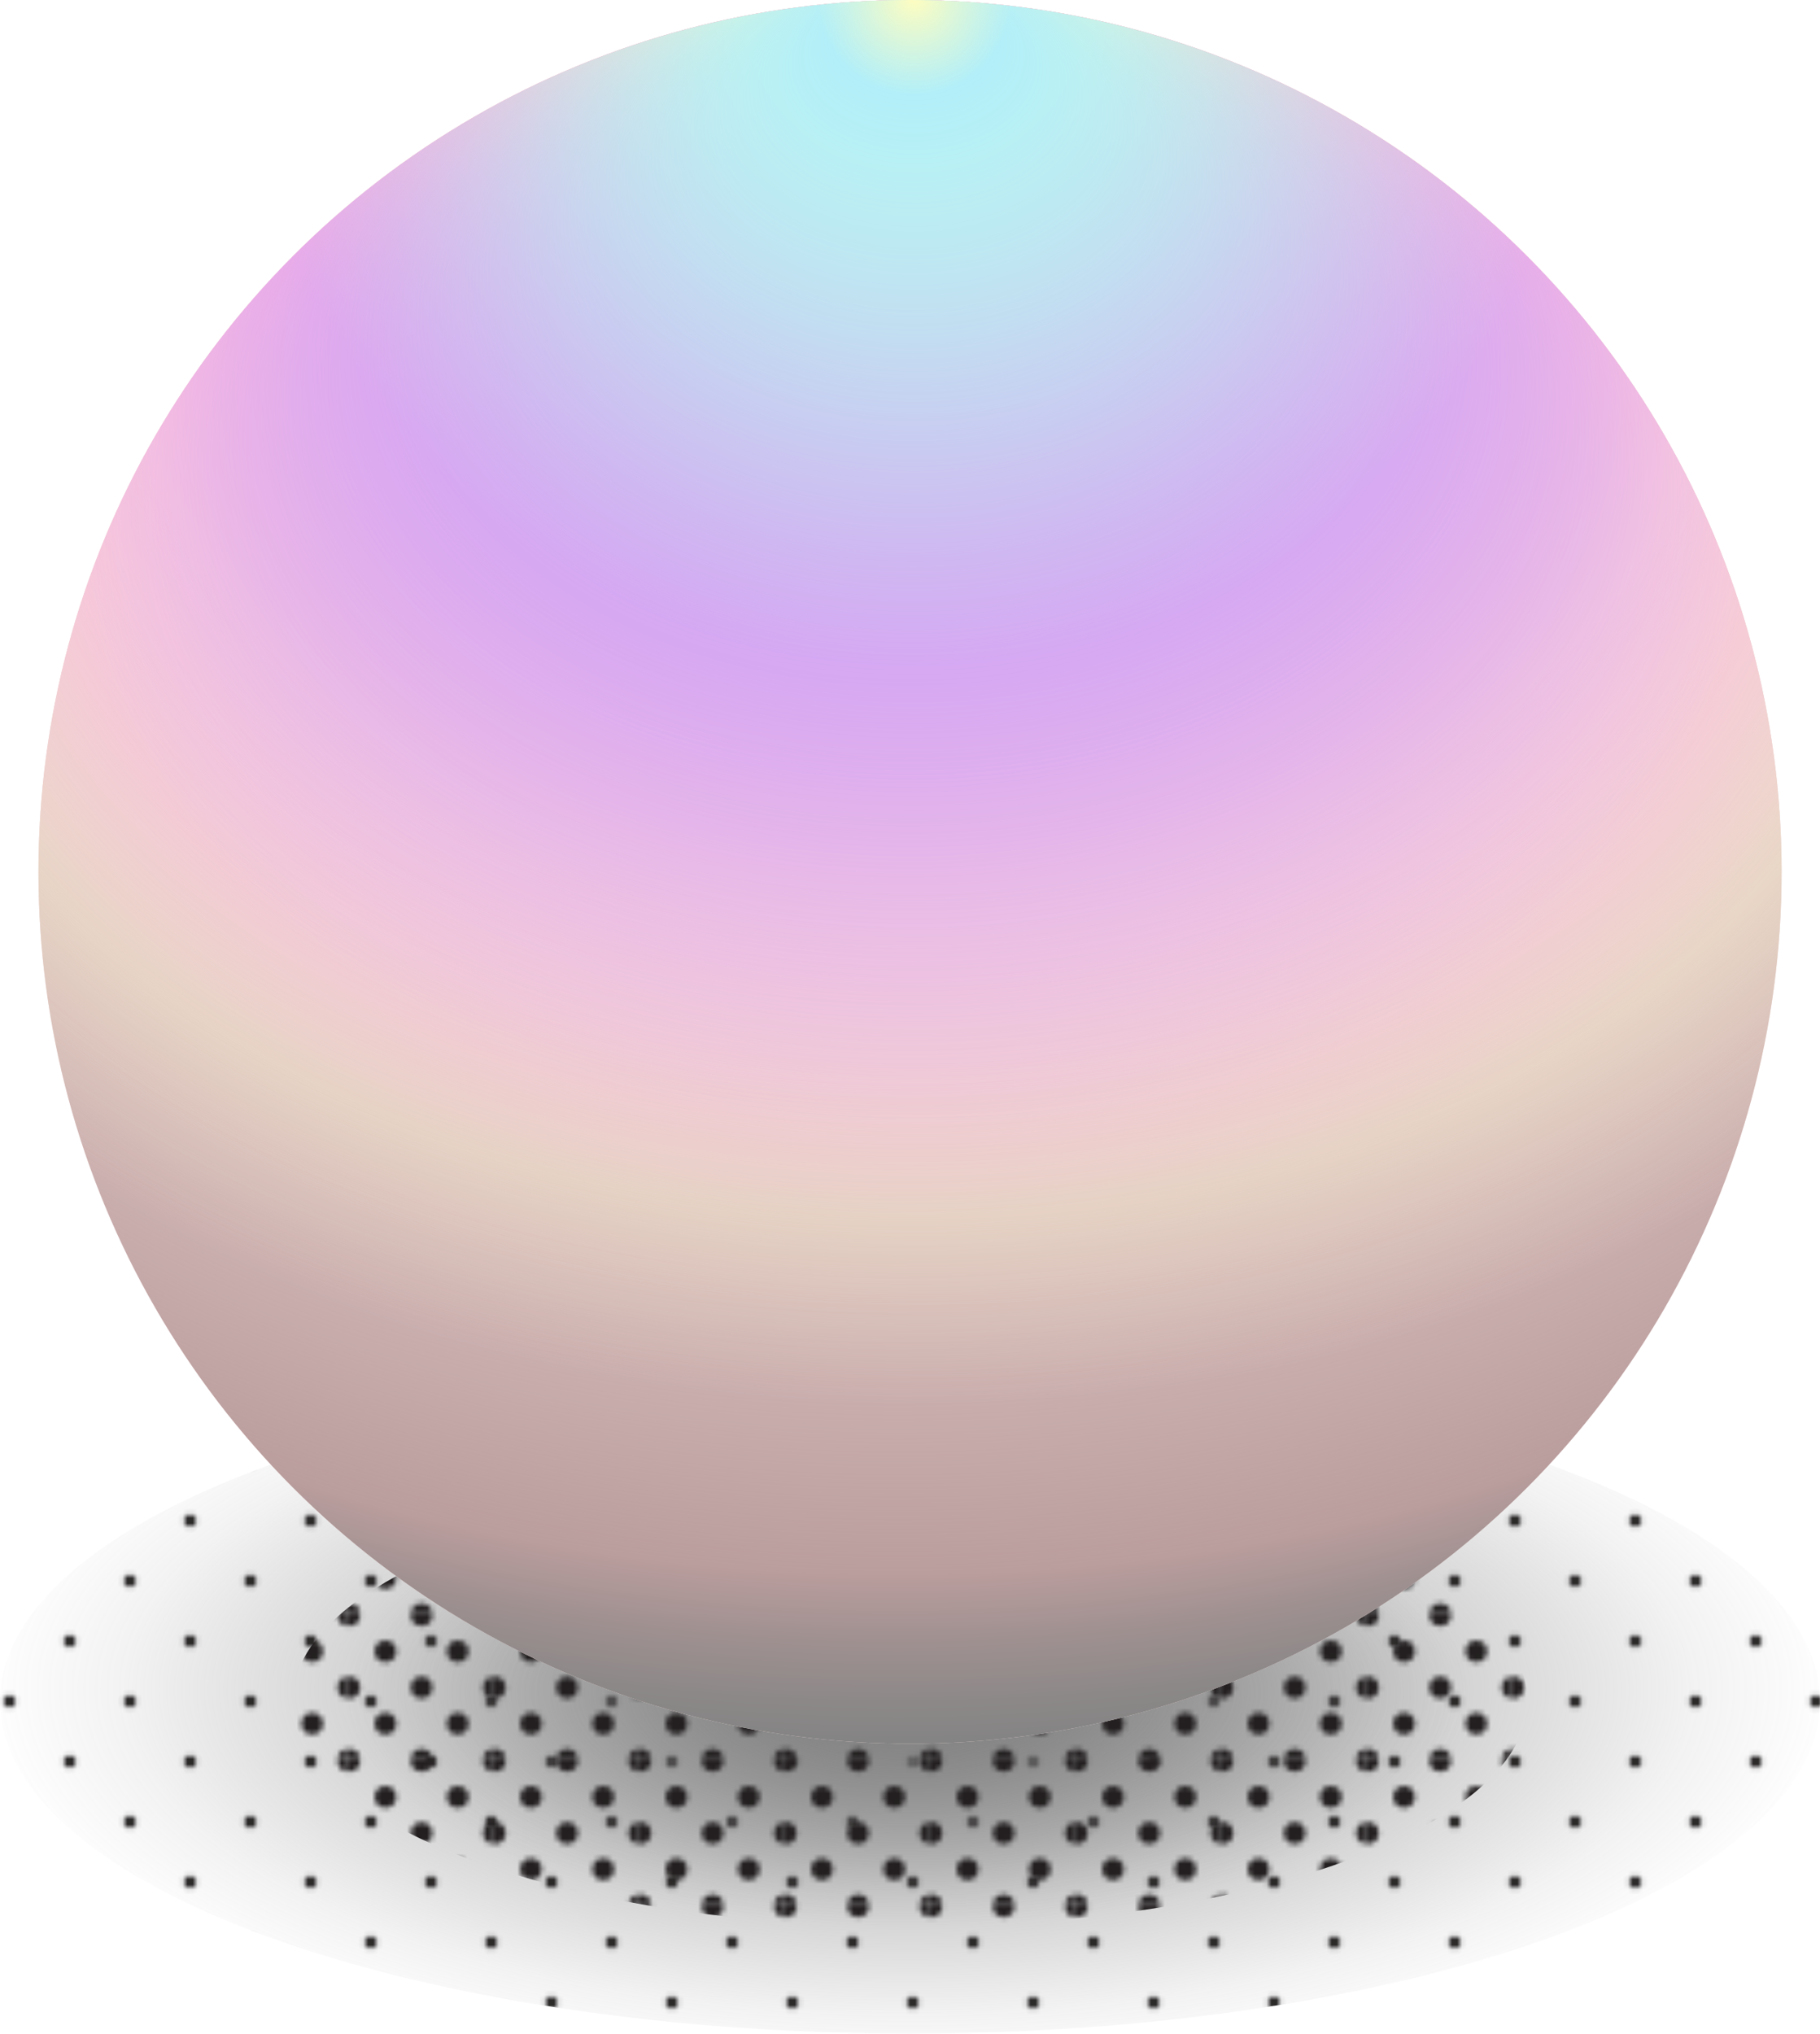 <svg xmlns="http://www.w3.org/2000/svg" xmlns:xlink="http://www.w3.org/1999/xlink" viewBox="0 0 322.79 360.56"><defs><style>.cls-1{fill:none;}.cls-2{fill:#231f20;}.cls-3{fill:url(#radial-gradient);}.cls-4{fill:url(#_6_dpi_10_);}.cls-5{fill:url(#radial-gradient-2);}.cls-6{fill:url(#_10_dpi_30_);}.cls-7{fill:#ffe6e6;}.cls-8{fill:url(#radial-gradient-3);}.cls-9{fill:url(#radial-gradient-4);}.cls-10{fill:url(#radial-gradient-5);}.cls-11{fill:url(#radial-gradient-6);}.cls-12{fill:url(#radial-gradient-7);}.cls-13{fill:url(#radial-gradient-8);}.cls-14{fill:url(#radial-gradient-9);}</style><radialGradient id="radial-gradient" cx="162.23" cy="299.61" r="68.49" gradientTransform="translate(886.3 137.38) rotate(90) scale(1 2.42)" gradientUnits="userSpaceOnUse"><stop offset="0" stop-color="gray"/><stop offset="0.15" stop-color="gray" stop-opacity="0.82"/><stop offset="0.55" stop-color="gray" stop-opacity="0.38"/><stop offset="0.84" stop-color="gray" stop-opacity="0.1"/><stop offset="1" stop-color="gray" stop-opacity="0"/></radialGradient><pattern id="_6_dpi_10_" data-name="6 dpi 10%" width="48" height="48" patternTransform="translate(129.84 45.32) scale(0.89)" patternUnits="userSpaceOnUse" viewBox="0 0 48 48"><rect class="cls-1" width="48" height="48"/><circle class="cls-2" cx="24" cy="48" r="1.2"/><circle class="cls-2" cx="48" cy="48" r="1.2"/><circle class="cls-2" cx="24" cy="24" r="1.2"/><circle class="cls-2" cx="48" cy="24" r="1.2"/><circle class="cls-2" cx="36" cy="36" r="1.2"/><circle class="cls-2" cx="12" cy="36" r="1.2"/><circle class="cls-2" cx="36" cy="12" r="1.2"/><circle class="cls-2" cx="12" cy="12" r="1.2"/><circle class="cls-2" cy="48" r="1.2"/><circle class="cls-2" cy="24" r="1.2"/><circle class="cls-2" cx="24" r="1.2"/><circle class="cls-2" cx="48" r="1.2"/><circle class="cls-2" r="1.2"/></pattern><radialGradient id="radial-gradient-2" cx="161.96" cy="300.26" r="41.18" gradientTransform="translate(887.59 138.3) rotate(90) scale(1 2.42)" xlink:href="#radial-gradient"/><pattern id="_10_dpi_30_" data-name="10 dpi 30%" width="28.8" height="28.8" patternTransform="translate(36.14 28.27) scale(0.89)" patternUnits="userSpaceOnUse" viewBox="0 0 28.8 28.8"><rect class="cls-1" width="28.8" height="28.8"/><circle class="cls-2" cx="28.8" cy="28.8" r="2.16"/><circle class="cls-2" cx="14.4" cy="28.8" r="2.16"/><circle class="cls-2" cx="28.8" cy="14.4" r="2.16"/><circle class="cls-2" cx="14.4" cy="14.4" r="2.16"/><circle class="cls-2" cx="7.2" cy="21.6" r="2.16"/><circle class="cls-2" cx="21.6" cy="21.6" r="2.16"/><circle class="cls-2" cx="7.2" cy="7.2" r="2.16"/><circle class="cls-2" cx="21.6" cy="7.2" r="2.16"/><circle class="cls-2" cy="28.8" r="2.16"/><circle class="cls-2" cy="14.4" r="2.16"/><circle class="cls-2" cx="28.8" r="2.16"/><circle class="cls-2" cx="14.4" r="2.16"/><circle class="cls-2" r="2.16"/></pattern><radialGradient id="radial-gradient-3" cx="159.33" cy="149.04" fx="27.314" r="159.33" gradientTransform="translate(397.78 -10.29) rotate(90) scale(1 1.6)" gradientUnits="userSpaceOnUse"><stop offset="0" stop-color="#b79a9a"/><stop offset="0" stop-color="#b79a9a" stop-opacity="0"/><stop offset="0.14" stop-color="#b79a9a" stop-opacity="0.02"/><stop offset="0.27" stop-color="#b79a9a" stop-opacity="0.09"/><stop offset="0.41" stop-color="#b79a9a" stop-opacity="0.2"/><stop offset="0.55" stop-color="#b79a9a" stop-opacity="0.35"/><stop offset="0.68" stop-color="#b79a9a" stop-opacity="0.55"/><stop offset="0.81" stop-color="#b79a9a" stop-opacity="0.78"/><stop offset="0.9" stop-color="#b79a9a" stop-opacity="0.96"/><stop offset="0.94" stop-color="#9c8d8d" stop-opacity="0.96"/><stop offset="0.98" stop-color="#878484" stop-opacity="0.96"/><stop offset="1" stop-color="gray" stop-opacity="0.96"/></radialGradient><radialGradient id="radial-gradient-4" cx="161.75" cy="19.52" fx="109.61" r="100.83" gradientTransform="translate(189.21 -142.23) rotate(90) scale(1 1.41)" gradientUnits="userSpaceOnUse"><stop offset="0.62" stop-color="#fff8d4"/><stop offset="1" stop-color="#fff8d4" stop-opacity="0"/></radialGradient><radialGradient id="radial-gradient-5" cx="163.55" cy="90.2" fx="81.287" r="159.07" gradientTransform="translate(290.42 -73.35) rotate(90) scale(1 1.41)" xlink:href="#radial-gradient-4"/><radialGradient id="radial-gradient-6" cx="161.04" cy="89.48" fx="95.472" r="126.79" gradientTransform="translate(286.9 -71.56) rotate(90) scale(1 1.41)" gradientUnits="userSpaceOnUse"><stop offset="0" stop-color="#e800ff"/><stop offset="1" stop-color="#e800ff" stop-opacity="0"/></radialGradient><radialGradient id="radial-gradient-7" cx="162.2" cy="-0.39" r="118.8" gradientUnits="userSpaceOnUse"><stop offset="0.26" stop-color="#fffdbf"/><stop offset="1" stop-color="#fffdbf" stop-opacity="0"/></radialGradient><radialGradient id="radial-gradient-8" cx="161.75" cy="97.01" fx="61.297" r="104.13" gradientTransform="translate(299.88 -64.74) rotate(90) scale(1 1.42)" gradientUnits="userSpaceOnUse"><stop offset="0" stop-color="#aaedff"/><stop offset="1" stop-color="#aaedff" stop-opacity="0"/></radialGradient><radialGradient id="radial-gradient-9" cx="162.2" cy="-0.39" r="17.25" gradientUnits="userSpaceOnUse"><stop offset="0" stop-color="#fffdbf"/><stop offset="1" stop-color="#fffdbf" stop-opacity="0"/></radialGradient></defs><title>Asset 32</title><g id="Layer_2" data-name="Layer 2"><g id="TOP8"><ellipse class="cls-3" cx="161.4" cy="301.62" rx="161.4" ry="58.94"/><ellipse class="cls-4" cx="161.4" cy="301.62" rx="161.4" ry="58.94"/><ellipse class="cls-5" cx="161.4" cy="301.62" rx="109.51" ry="39.99"/><ellipse class="cls-6" cx="161.4" cy="301.62" rx="109.51" ry="39.99"/><circle class="cls-7" cx="161.4" cy="154.58" r="154.58"/><circle class="cls-8" cx="161.4" cy="154.58" r="154.58"/><circle class="cls-9" cx="161.4" cy="154.58" r="154.58"/><circle class="cls-10" cx="161.4" cy="154.58" r="154.58"/><circle class="cls-11" cx="161.4" cy="154.58" r="154.58"/><circle class="cls-12" cx="161.4" cy="154.58" r="154.58"/><circle class="cls-13" cx="161.4" cy="154.58" r="154.58"/><circle class="cls-14" cx="161.4" cy="154.58" r="154.58"/></g></g></svg>